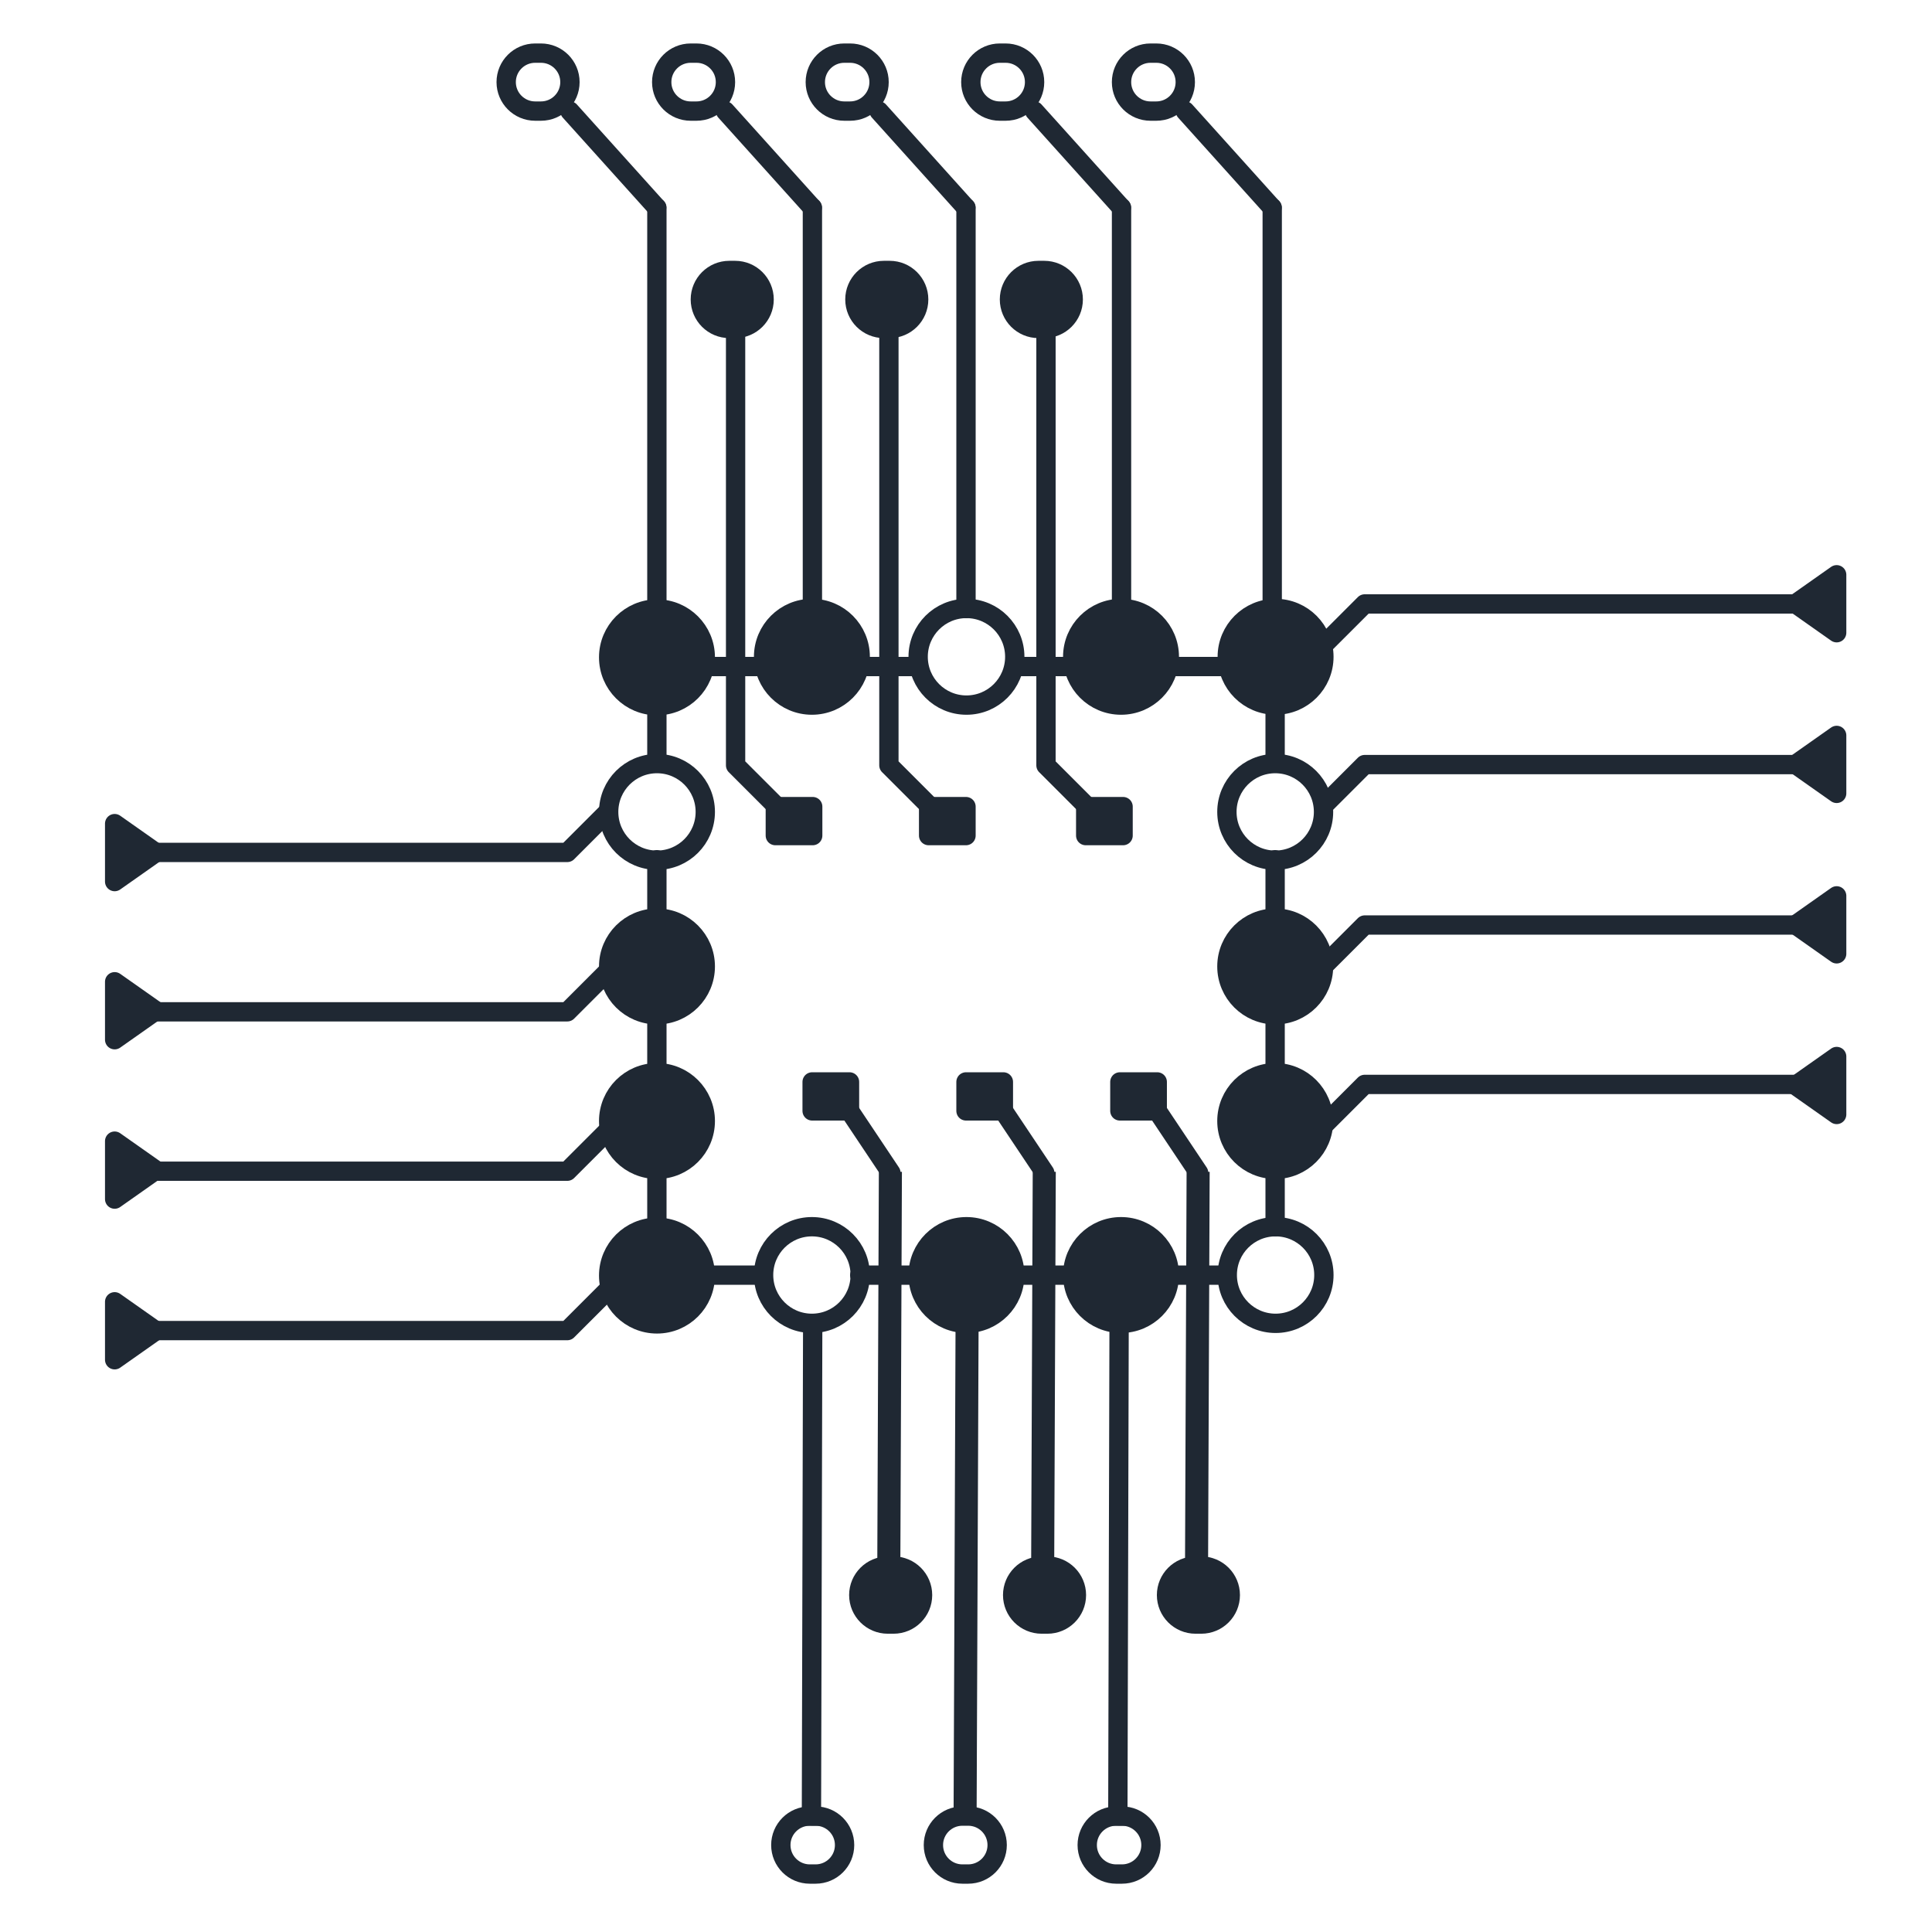<?xml version="1.0" encoding="UTF-8" standalone="no"?>
<!DOCTYPE svg PUBLIC "-//W3C//DTD SVG 1.1//EN" "http://www.w3.org/Graphics/SVG/1.1/DTD/svg11.dtd">
<svg width="100%" height="100%" viewBox="0 0 400 400" version="1.1" xmlns="http://www.w3.org/2000/svg" xmlns:xlink="http://www.w3.org/1999/xlink" xml:space="preserve" xmlns:serif="http://www.serif.com/" style="fill-rule:evenodd;clip-rule:evenodd;stroke-linecap:square;stroke-linejoin:round;stroke-miterlimit:1.5;">
    <g id="Icon-2---Attempt-2" serif:id="Icon 2 - Attempt 2">
        <g transform="matrix(1.667,0,0,1.667,36,-209.333)">
            <circle cx="60" cy="284" r="6" style="fill:rgb(31,40,51);stroke:rgb(31,40,51);stroke-width:2.4px;"/>
        </g>
        <g transform="matrix(1.667,0,0,1.667,36,-241.333)">
            <circle cx="60" cy="284" r="6" style="fill:rgb(31,40,51);stroke:rgb(31,40,51);stroke-width:2.4px;"/>
        </g>
        <g transform="matrix(1.667,0,0,1.667,36,-273.333)">
            <circle cx="60" cy="284" r="6" style="fill:rgb(31,40,51);stroke:rgb(31,40,51);stroke-width:2.4px;"/>
        </g>
        <g transform="matrix(1.667,0,0,1.667,36,-305.333)">
            <circle cx="60" cy="284" r="6" style="fill:none;stroke:rgb(31,40,51);stroke-width:2.4px;"/>
        </g>
        <g transform="matrix(1.667,0,0,1.667,164,-241.333)">
            <circle cx="60" cy="284" r="6" style="fill:rgb(31,40,51);stroke:rgb(31,40,51);stroke-width:2.4px;"/>
        </g>
        <g transform="matrix(1.667,0,0,1.667,164,-273.333)">
            <circle cx="60" cy="284" r="6" style="fill:rgb(31,40,51);stroke:rgb(31,40,51);stroke-width:2.4px;"/>
        </g>
        <g transform="matrix(1.667,0,0,1.667,164,-305.333)">
            <circle cx="60" cy="284" r="6" style="fill:none;stroke:rgb(31,40,51);stroke-width:2.4px;"/>
        </g>
        <g transform="matrix(1.667,0,0,1.667,36,-337.333)">
            <circle cx="60" cy="284" r="6" style="fill:rgb(31,40,51);stroke:rgb(31,40,51);stroke-width:2.4px;"/>
        </g>
        <g transform="matrix(1.02054e-16,-1.667,1.667,1.02054e-16,-209.333,364)">
            <circle cx="60" cy="284" r="6" style="fill:none;stroke:rgb(31,40,51);stroke-width:2.4px;"/>
        </g>
        <g transform="matrix(1.02054e-16,-1.667,1.667,1.02054e-16,-241.333,364)">
            <circle cx="60" cy="284" r="6" style="fill:rgb(31,40,51);stroke:rgb(31,40,51);stroke-width:2.4px;"/>
        </g>
        <g transform="matrix(1.02054e-16,-1.667,1.667,1.02054e-16,-273.333,364)">
            <circle cx="60" cy="284" r="6" style="fill:rgb(31,40,51);stroke:rgb(31,40,51);stroke-width:2.4px;"/>
        </g>
        <g transform="matrix(1.02054e-16,-1.667,1.667,1.02054e-16,-305.333,364)">
            <circle cx="60" cy="284" r="6" style="fill:none;stroke:rgb(31,40,51);stroke-width:2.4px;"/>
        </g>
        <g transform="matrix(1.02054e-16,-1.667,1.667,1.02054e-16,-209.333,236)">
            <circle cx="60" cy="284" r="6" style="fill:rgb(31,40,51);stroke:rgb(31,40,51);stroke-width:2.4px;"/>
        </g>
        <g transform="matrix(1.02054e-16,-1.667,1.667,1.02054e-16,-305.333,236)">
            <circle cx="60" cy="284" r="6" style="fill:rgb(31,40,51);stroke:rgb(31,40,51);stroke-width:2.4px;"/>
        </g>
        <g>
            <g transform="matrix(0.852,0,0,0.852,18.626,-2.435)">
                <path d="M126,200L116,210L11,210" style="fill:none;stroke:rgb(31,40,51);stroke-width:4.69px;stroke-linecap:round;"/>
            </g>
            <g transform="matrix(6.12323e-17,1,-1,6.12323e-17,161.739,154.522)">
                <path d="M22,129.478L28,138L16,138L22,129.478Z" style="fill:rgb(31,40,51);stroke:rgb(31,40,51);stroke-width:4px;stroke-linecap:round;"/>
            </g>
        </g>
        <g transform="matrix(1,0,0,1,0,3)">
            <path d="M136,123L136,40" style="fill:none;stroke:rgb(31,40,51);stroke-width:4px;stroke-linecap:round;"/>
        </g>
        <g transform="matrix(1.02054e-16,-1.667,1.667,1.02054e-16,-273.333,236)">
            <circle cx="60" cy="284" r="6" style="fill:none;stroke:rgb(31,40,51);stroke-width:2.4px;"/>
        </g>
        <g transform="matrix(1.02054e-16,-1.667,1.667,1.02054e-16,-241.333,236)">
            <circle cx="60" cy="284" r="6" style="fill:rgb(31,40,51);stroke:rgb(31,40,51);stroke-width:2.4px;"/>
        </g>
        <g transform="matrix(0.818,0,0,0.833,24.727,7.167)">
            <path d="M136,43L114,19" style="fill:none;stroke:rgb(31,40,51);stroke-width:4.84px;stroke-linecap:round;"/>
        </g>
        <g transform="matrix(0.6,0,0,0.6,44.2,6.2)">
            <path d="M123,18C123,12.477 118.523,8 113,8C112.335,8 111.665,8 111,8C105.477,8 101,12.477 101,18C101,18 101,18 101,18C101,23.523 105.477,28 111,28C111.665,28 112.335,28 113,28C118.523,28 123,23.523 123,18C123,18 123,18 123,18Z" style="fill:none;stroke:rgb(31,40,51);stroke-width:6.67px;stroke-linecap:round;"/>
        </g>
        <g transform="matrix(0.6,0,0,0.6,101.061,371.2)">
            <path d="M123,18C123,12.477 118.523,8 113,8C112.335,8 111.665,8 111,8C105.477,8 101,12.477 101,18C101,18 101,18 101,18C101,23.523 105.477,28 111,28C111.665,28 112.335,28 113,28C118.523,28 123,23.523 123,18C123,18 123,18 123,18Z" style="fill:none;stroke:rgb(31,40,51);stroke-width:6.67px;stroke-linecap:round;"/>
        </g>
        <g transform="matrix(0.6,0,0,0.6,132.652,371.2)">
            <path d="M123,18C123,12.477 118.523,8 113,8C112.335,8 111.665,8 111,8C105.477,8 101,12.477 101,18C101,18 101,18 101,18C101,23.523 105.477,28 111,28C111.665,28 112.335,28 113,28C118.523,28 123,23.523 123,18C123,18 123,18 123,18Z" style="fill:none;stroke:rgb(31,40,51);stroke-width:6.67px;stroke-linecap:round;"/>
        </g>
        <g transform="matrix(0.6,0,0,0.6,164.498,371.2)">
            <path d="M123,18C123,12.477 118.523,8 113,8C112.335,8 111.665,8 111,8C105.477,8 101,12.477 101,18C101,18 101,18 101,18C101,23.523 105.477,28 111,28C111.665,28 112.335,28 113,28C118.523,28 123,23.523 123,18C123,18 123,18 123,18Z" style="fill:none;stroke:rgb(31,40,51);stroke-width:6.67px;stroke-linecap:round;"/>
        </g>
        <g transform="matrix(1,0,0,1,32.2,3)">
            <path d="M136,123L136,40" style="fill:none;stroke:rgb(31,40,51);stroke-width:4px;stroke-linecap:round;"/>
        </g>
        <g transform="matrix(0.818,0,0,0.833,56.927,7.167)">
            <path d="M136,43L114,19" style="fill:none;stroke:rgb(31,40,51);stroke-width:4.84px;stroke-linecap:round;"/>
        </g>
        <g transform="matrix(0.6,0,0,0.6,76.4,6.2)">
            <path d="M123,18C123,12.477 118.523,8 113,8C112.335,8 111.665,8 111,8C105.477,8 101,12.477 101,18C101,18 101,18 101,18C101,23.523 105.477,28 111,28C111.665,28 112.335,28 113,28C118.523,28 123,23.523 123,18C123,18 123,18 123,18Z" style="fill:none;stroke:rgb(31,40,51);stroke-width:6.67px;stroke-linecap:round;"/>
        </g>
        <g transform="matrix(1,0,0,1,64,3)">
            <path d="M136,123L136,40" style="fill:none;stroke:rgb(31,40,51);stroke-width:4px;stroke-linecap:round;"/>
        </g>
        <g transform="matrix(0.818,0,0,0.833,88.727,7.167)">
            <path d="M136,43L114,19" style="fill:none;stroke:rgb(31,40,51);stroke-width:4.84px;stroke-linecap:round;"/>
        </g>
        <g transform="matrix(0.6,0,0,0.6,108.2,6.2)">
            <path d="M123,18C123,12.477 118.523,8 113,8C112.335,8 111.665,8 111,8C105.477,8 101,12.477 101,18C101,18 101,18 101,18C101,23.523 105.477,28 111,28C111.665,28 112.335,28 113,28C118.523,28 123,23.523 123,18C123,18 123,18 123,18Z" style="fill:none;stroke:rgb(31,40,51);stroke-width:6.67px;stroke-linecap:round;"/>
        </g>
        <g transform="matrix(0.6,0,0,0.6,84.4,51.2)">
            <path d="M123,18C123,12.477 118.523,8 113,8C112.335,8 111.665,8 111,8C105.477,8 101,12.477 101,18C101,18 101,18 101,18C101,23.523 105.477,28 111,28C111.665,28 112.335,28 113,28C118.523,28 123,23.523 123,18C123,18 123,18 123,18Z" style="fill:rgb(31,40,51);stroke:rgb(31,40,51);stroke-width:6.67px;stroke-linecap:round;"/>
        </g>
        <g>
            <g transform="matrix(0.6,0,0,0.6,117.204,319.443)">
                <path d="M123,18C123,12.477 118.523,8 113,8C112.335,8 111.665,8 111,8C105.477,8 101,12.477 101,18C101,18 101,18 101,18C101,23.523 105.477,28 111,28C111.665,28 112.335,28 113,28C118.523,28 123,23.523 123,18C123,18 123,18 123,18Z" style="fill:rgb(31,40,51);stroke:rgb(31,40,51);stroke-width:6.67px;stroke-linecap:round;"/>
            </g>
            <g transform="matrix(1,0,0,1,0.143,-6)">
                <rect x="168" y="230" width="7.739" height="6" style="fill:rgb(31,40,51);stroke:rgb(31,40,51);stroke-width:4px;stroke-linejoin:miter;"/>
            </g>
            <g transform="matrix(1.215,0,0,0.775,-20.098,31.784)">
                <path d="M168.261,274L168,376" style="fill:none;stroke:rgb(31,40,51);stroke-width:3.93px;stroke-linejoin:miter;"/>
            </g>
            <g transform="matrix(1.16,0,0,1.16,-29.093,-40.225)">
                <path d="M184.087,244L176.739,233" style="fill:none;stroke:rgb(31,40,51);stroke-width:3.45px;stroke-linecap:round;stroke-linejoin:bevel;"/>
            </g>
        </g>
        <g transform="matrix(1,0,0,1,31.857,0)">
            <g transform="matrix(0.6,0,0,0.6,117.204,319.443)">
                <path d="M123,18C123,12.477 118.523,8 113,8C112.335,8 111.665,8 111,8C105.477,8 101,12.477 101,18C101,18 101,18 101,18C101,23.523 105.477,28 111,28C111.665,28 112.335,28 113,28C118.523,28 123,23.523 123,18C123,18 123,18 123,18Z" style="fill:rgb(31,40,51);stroke:rgb(31,40,51);stroke-width:6.67px;stroke-linecap:round;"/>
            </g>
            <g transform="matrix(1,0,0,1,0.143,-6)">
                <rect x="168" y="230" width="7.739" height="6" style="fill:rgb(31,40,51);stroke:rgb(31,40,51);stroke-width:4px;stroke-linejoin:miter;"/>
            </g>
            <g transform="matrix(1.215,0,0,0.775,-20.098,31.784)">
                <path d="M168.261,274L168,376" style="fill:none;stroke:rgb(31,40,51);stroke-width:3.93px;stroke-linejoin:miter;"/>
            </g>
            <g transform="matrix(1.16,0,0,1.16,-29.093,-40.225)">
                <path d="M184.087,244L176.739,233" style="fill:none;stroke:rgb(31,40,51);stroke-width:3.45px;stroke-linecap:round;stroke-linejoin:bevel;"/>
            </g>
        </g>
        <g transform="matrix(0.6,0,0,0.6,116.4,51.2)">
            <path d="M123,18C123,12.477 118.523,8 113,8C112.335,8 111.665,8 111,8C105.477,8 101,12.477 101,18C101,18 101,18 101,18C101,23.523 105.477,28 111,28C111.665,28 112.335,28 113,28C118.523,28 123,23.523 123,18C123,18 123,18 123,18Z" style="fill:rgb(31,40,51);stroke:rgb(31,40,51);stroke-width:6.67px;stroke-linecap:round;"/>
        </g>
        <g transform="matrix(0.6,0,0,0.6,148.4,51.2)">
            <path d="M123,18C123,12.477 118.523,8 113,8C112.335,8 111.665,8 111,8C105.477,8 101,12.477 101,18C101,18 101,18 101,18C101,23.523 105.477,28 111,28C111.665,28 112.335,28 113,28C118.523,28 123,23.523 123,18C123,18 123,18 123,18Z" style="fill:rgb(31,40,51);stroke:rgb(31,40,51);stroke-width:6.67px;stroke-linecap:round;"/>
        </g>
        <g>
            <g transform="matrix(0.852,0,0,0.852,18.626,30.565)">
                <path d="M126,200L116,210L11,210" style="fill:none;stroke:rgb(31,40,51);stroke-width:4.69px;stroke-linecap:round;"/>
            </g>
            <g transform="matrix(6.12323e-17,1,-1,6.12323e-17,161.739,187.261)">
                <path d="M22,129.478L28,138L16,138L22,129.478Z" style="fill:rgb(31,40,51);stroke:rgb(31,40,51);stroke-width:4px;stroke-linecap:round;"/>
            </g>
        </g>
        <path d="M136,146L136,158" style="fill:none;stroke:rgb(31,40,51);stroke-width:4px;stroke-linecap:round;"/>
        <g transform="matrix(6.12323e-17,-1,1,6.12323e-17,3.55271e-15,274)">
            <path d="M136,146L136,158" style="fill:none;stroke:rgb(31,40,51);stroke-width:4px;stroke-linecap:round;"/>
        </g>
        <g transform="matrix(6.12323e-17,-1,1,6.12323e-17,3.55271e-15,400)">
            <path d="M136,146L136,158" style="fill:none;stroke:rgb(31,40,51);stroke-width:4px;stroke-linecap:round;"/>
        </g>
        <g transform="matrix(6.12323e-17,-1,1,6.12323e-17,32,400)">
            <path d="M136,146L136,158" style="fill:none;stroke:rgb(31,40,51);stroke-width:4px;stroke-linecap:round;"/>
        </g>
        <g transform="matrix(6.12323e-17,-1,1,6.12323e-17,64,400)">
            <path d="M136,146L136,158" style="fill:none;stroke:rgb(31,40,51);stroke-width:4px;stroke-linecap:round;"/>
        </g>
        <g transform="matrix(6.12323e-17,-1,1,6.12323e-17,96,400)">
            <path d="M136,146L136,158" style="fill:none;stroke:rgb(31,40,51);stroke-width:4px;stroke-linecap:round;"/>
        </g>
        <g transform="matrix(6.12323e-17,-1,1,6.12323e-17,32,274)">
            <path d="M136,146L136,158" style="fill:none;stroke:rgb(31,40,51);stroke-width:4px;stroke-linecap:round;"/>
        </g>
        <g transform="matrix(1,0,0,1,128,0)">
            <path d="M136,146L136,158" style="fill:none;stroke:rgb(31,40,51);stroke-width:4px;stroke-linecap:round;"/>
        </g>
        <g transform="matrix(1,0,0,1,128,32)">
            <path d="M136,146L136,158" style="fill:none;stroke:rgb(31,40,51);stroke-width:4px;stroke-linecap:round;"/>
        </g>
        <g transform="matrix(1,0,0,1,128,64)">
            <path d="M136,146L136,158" style="fill:none;stroke:rgb(31,40,51);stroke-width:4px;stroke-linecap:round;"/>
        </g>
        <g transform="matrix(1,0,0,1,0,32)">
            <path d="M136,146L136,158" style="fill:none;stroke:rgb(31,40,51);stroke-width:4px;stroke-linecap:round;"/>
        </g>
        <g transform="matrix(1,0,0,1,0,64)">
            <path d="M136,146L136,158" style="fill:none;stroke:rgb(31,40,51);stroke-width:4px;stroke-linecap:round;"/>
        </g>
        <g transform="matrix(1,0,0,1,0,96)">
            <path d="M136,146L136,158" style="fill:none;stroke:rgb(31,40,51);stroke-width:4px;stroke-linecap:round;"/>
        </g>
        <g transform="matrix(1,0,0,1,128,96)">
            <path d="M136,146L136,158" style="fill:none;stroke:rgb(31,40,51);stroke-width:4px;stroke-linecap:round;"/>
        </g>
        <g transform="matrix(6.12323e-17,-1,1,6.12323e-17,64,274)">
            <path d="M136,146L136,158" style="fill:none;stroke:rgb(31,40,51);stroke-width:4px;stroke-linecap:round;"/>
        </g>
        <g transform="matrix(6.12323e-17,-1,1,6.12323e-17,96,274)">
            <path d="M136,146L136,158" style="fill:none;stroke:rgb(31,40,51);stroke-width:4px;stroke-linecap:round;"/>
        </g>
        <g>
            <g transform="matrix(0.852,0,0,0.852,18.626,63.565)">
                <path d="M126,200L116,210L11,210" style="fill:none;stroke:rgb(31,40,51);stroke-width:4.69px;stroke-linecap:round;"/>
            </g>
            <g transform="matrix(6.12323e-17,1,-1,6.12323e-17,161.739,220.261)">
                <path d="M22,129.478L28,138L16,138L22,129.478Z" style="fill:rgb(31,40,51);stroke:rgb(31,40,51);stroke-width:4px;stroke-linecap:round;"/>
            </g>
        </g>
        <g>
            <g transform="matrix(0.852,0,0,0.852,18.626,96.565)">
                <path d="M126,200L116,210L11,210" style="fill:none;stroke:rgb(31,40,51);stroke-width:4.69px;stroke-linecap:round;"/>
            </g>
            <g transform="matrix(6.12323e-17,1,-1,6.12323e-17,161.739,253.522)">
                <path d="M22,129.478L28,138L16,138L22,129.478Z" style="fill:rgb(31,40,51);stroke:rgb(31,40,51);stroke-width:4px;stroke-linecap:round;"/>
            </g>
        </g>
        <g transform="matrix(-1,-1.22465e-16,1.22465e-16,-1,400,467)">
            <g transform="matrix(0.852,0,0,0.852,18.626,63.565)">
                <path d="M126,200L116,210L11,210" style="fill:none;stroke:rgb(31,40,51);stroke-width:4.69px;stroke-linecap:round;"/>
            </g>
            <g transform="matrix(6.12323e-17,1,-1,6.12323e-17,157.739,220.261)">
                <path d="M22,129.478L28,138L16,138L22,129.478Z" style="fill:rgb(31,40,51);stroke:rgb(31,40,51);stroke-width:4px;stroke-linecap:round;"/>
            </g>
        </g>
        <g transform="matrix(-1,-1.22465e-16,1.22465e-16,-1,400,400.522)">
            <g transform="matrix(0.852,0,0,0.852,18.626,96.565)">
                <path d="M126,200L116,210L11,210" style="fill:none;stroke:rgb(31,40,51);stroke-width:4.69px;stroke-linecap:round;"/>
            </g>
            <g transform="matrix(6.12323e-17,1,-1,6.12323e-17,157.739,253.522)">
                <path d="M22,129.478L28,138L16,138L22,129.478Z" style="fill:rgb(31,40,51);stroke:rgb(31,40,51);stroke-width:4px;stroke-linecap:round;"/>
            </g>
        </g>
        <g transform="matrix(-1,-1.22465e-16,1.22465e-16,-1,400,433.783)">
            <g transform="matrix(0.852,0,0,0.852,18.626,96.565)">
                <path d="M126,200L116,210L11,210" style="fill:none;stroke:rgb(31,40,51);stroke-width:4.69px;stroke-linecap:round;"/>
            </g>
            <g transform="matrix(6.12323e-17,1,-1,6.12323e-17,157.739,253.522)">
                <path d="M22,129.478L28,138L16,138L22,129.478Z" style="fill:rgb(31,40,51);stroke:rgb(31,40,51);stroke-width:4px;stroke-linecap:round;"/>
            </g>
        </g>
        <g transform="matrix(-1,-1.22465e-16,1.22465e-16,-1,400,467)">
            <g transform="matrix(0.852,0,0,0.852,18.626,96.565)">
                <path d="M126,200L116,210L11,210" style="fill:none;stroke:rgb(31,40,51);stroke-width:4.69px;stroke-linecap:round;"/>
            </g>
            <g transform="matrix(6.12323e-17,1,-1,6.12323e-17,157.739,253.522)">
                <path d="M22,129.478L28,138L16,138L22,129.478Z" style="fill:rgb(31,40,51);stroke:rgb(31,40,51);stroke-width:4px;stroke-linecap:round;"/>
            </g>
        </g>
        <g transform="matrix(-1.56542e-16,0.852,-0.852,-1.56542e-16,331.217,59.626)">
            <path d="M126,200L116,210L11,210" style="fill:none;stroke:rgb(31,40,51);stroke-width:4.69px;stroke-linecap:round;"/>
        </g>
        <g transform="matrix(-1,-1.22465e-16,1.22465e-16,-1,336.261,403)">
            <rect x="168" y="230" width="7.739" height="6" style="fill:rgb(31,40,51);stroke:rgb(31,40,51);stroke-width:4px;stroke-linejoin:miter;"/>
        </g>
        <g transform="matrix(-1.56542e-16,0.852,-0.852,-1.56542e-16,362.957,59.626)">
            <path d="M126,200L116,210L11,210" style="fill:none;stroke:rgb(31,40,51);stroke-width:4.69px;stroke-linecap:round;"/>
        </g>
        <g transform="matrix(-1,-1.22465e-16,1.22465e-16,-1,368,403)">
            <rect x="168" y="230" width="7.739" height="6" style="fill:rgb(31,40,51);stroke:rgb(31,40,51);stroke-width:4px;stroke-linejoin:miter;"/>
        </g>
        <path d="M168.261,274L168,376" style="fill:none;stroke:rgb(31,40,51);stroke-width:4px;stroke-linejoin:miter;"/>
        <g transform="matrix(1.569,0,0,1,-63.779,-2.50111e-12)">
            <path d="M168.261,274L168,376" style="fill:none;stroke:rgb(31,40,51);stroke-width:3.04px;stroke-linejoin:miter;"/>
        </g>
        <g transform="matrix(1,0,0,1,63.437,-6.7466e-11)">
            <path d="M168.261,274L168,376" style="fill:none;stroke:rgb(31,40,51);stroke-width:4px;stroke-linejoin:miter;"/>
        </g>
        <g transform="matrix(-1.56542e-16,0.852,-0.852,-1.56542e-16,395.478,59.626)">
            <path d="M126,200L116,210L11,210" style="fill:none;stroke:rgb(31,40,51);stroke-width:4.69px;stroke-linecap:round;"/>
        </g>
        <g transform="matrix(-1,-1.22465e-16,1.22465e-16,-1,400.522,403)">
            <rect x="168" y="230" width="7.739" height="6" style="fill:rgb(31,40,51);stroke:rgb(31,40,51);stroke-width:4px;stroke-linejoin:miter;"/>
        </g>
        <g transform="matrix(1,0,0,1,96.2,3)">
            <path d="M136,123L136,40" style="fill:none;stroke:rgb(31,40,51);stroke-width:4px;stroke-linecap:round;"/>
        </g>
        <g transform="matrix(0.818,0,0,0.833,120.927,7.167)">
            <path d="M136,43L114,19" style="fill:none;stroke:rgb(31,40,51);stroke-width:4.84px;stroke-linecap:round;"/>
        </g>
        <g transform="matrix(0.6,0,0,0.6,140.4,6.2)">
            <path d="M123,18C123,12.477 118.523,8 113,8C112.335,8 111.665,8 111,8C105.477,8 101,12.477 101,18C101,18 101,18 101,18C101,23.523 105.477,28 111,28C111.665,28 112.335,28 113,28C118.523,28 123,23.523 123,18C123,18 123,18 123,18Z" style="fill:none;stroke:rgb(31,40,51);stroke-width:6.67px;stroke-linecap:round;"/>
        </g>
        <g transform="matrix(1,0,0,1,127.4,3)">
            <path d="M136,123L136,40" style="fill:none;stroke:rgb(31,40,51);stroke-width:4px;stroke-linecap:round;"/>
        </g>
        <g transform="matrix(0.818,0,0,0.833,152.127,7.167)">
            <path d="M136,43L114,19" style="fill:none;stroke:rgb(31,40,51);stroke-width:4.84px;stroke-linecap:round;"/>
        </g>
        <g transform="matrix(0.6,0,0,0.6,171.6,6.2)">
            <path d="M123,18C123,12.477 118.523,8 113,8C112.335,8 111.665,8 111,8C105.477,8 101,12.477 101,18C101,18 101,18 101,18C101,23.523 105.477,28 111,28C111.665,28 112.335,28 113,28C118.523,28 123,23.523 123,18C123,18 123,18 123,18Z" style="fill:none;stroke:rgb(31,40,51);stroke-width:6.67px;stroke-linecap:round;"/>
        </g>
        <g transform="matrix(1,0,0,1,63.714,0)">
            <g transform="matrix(0.6,0,0,0.6,117.204,319.443)">
                <path d="M123,18C123,12.477 118.523,8 113,8C112.335,8 111.665,8 111,8C105.477,8 101,12.477 101,18C101,18 101,18 101,18C101,23.523 105.477,28 111,28C111.665,28 112.335,28 113,28C118.523,28 123,23.523 123,18C123,18 123,18 123,18Z" style="fill:rgb(31,40,51);stroke:rgb(31,40,51);stroke-width:6.67px;stroke-linecap:round;"/>
            </g>
            <g transform="matrix(1,0,0,1,0.143,-6)">
                <rect x="168" y="230" width="7.739" height="6" style="fill:rgb(31,40,51);stroke:rgb(31,40,51);stroke-width:4px;stroke-linejoin:miter;"/>
            </g>
            <g transform="matrix(1.215,0,0,0.775,-20.098,31.784)">
                <path d="M168.261,274L168,376" style="fill:none;stroke:rgb(31,40,51);stroke-width:3.93px;stroke-linejoin:miter;"/>
            </g>
            <g transform="matrix(1.16,0,0,1.16,-29.093,-40.225)">
                <path d="M184.087,244L176.739,233" style="fill:none;stroke:rgb(31,40,51);stroke-width:3.45px;stroke-linecap:round;stroke-linejoin:bevel;"/>
            </g>
        </g>
    </g>
</svg>
